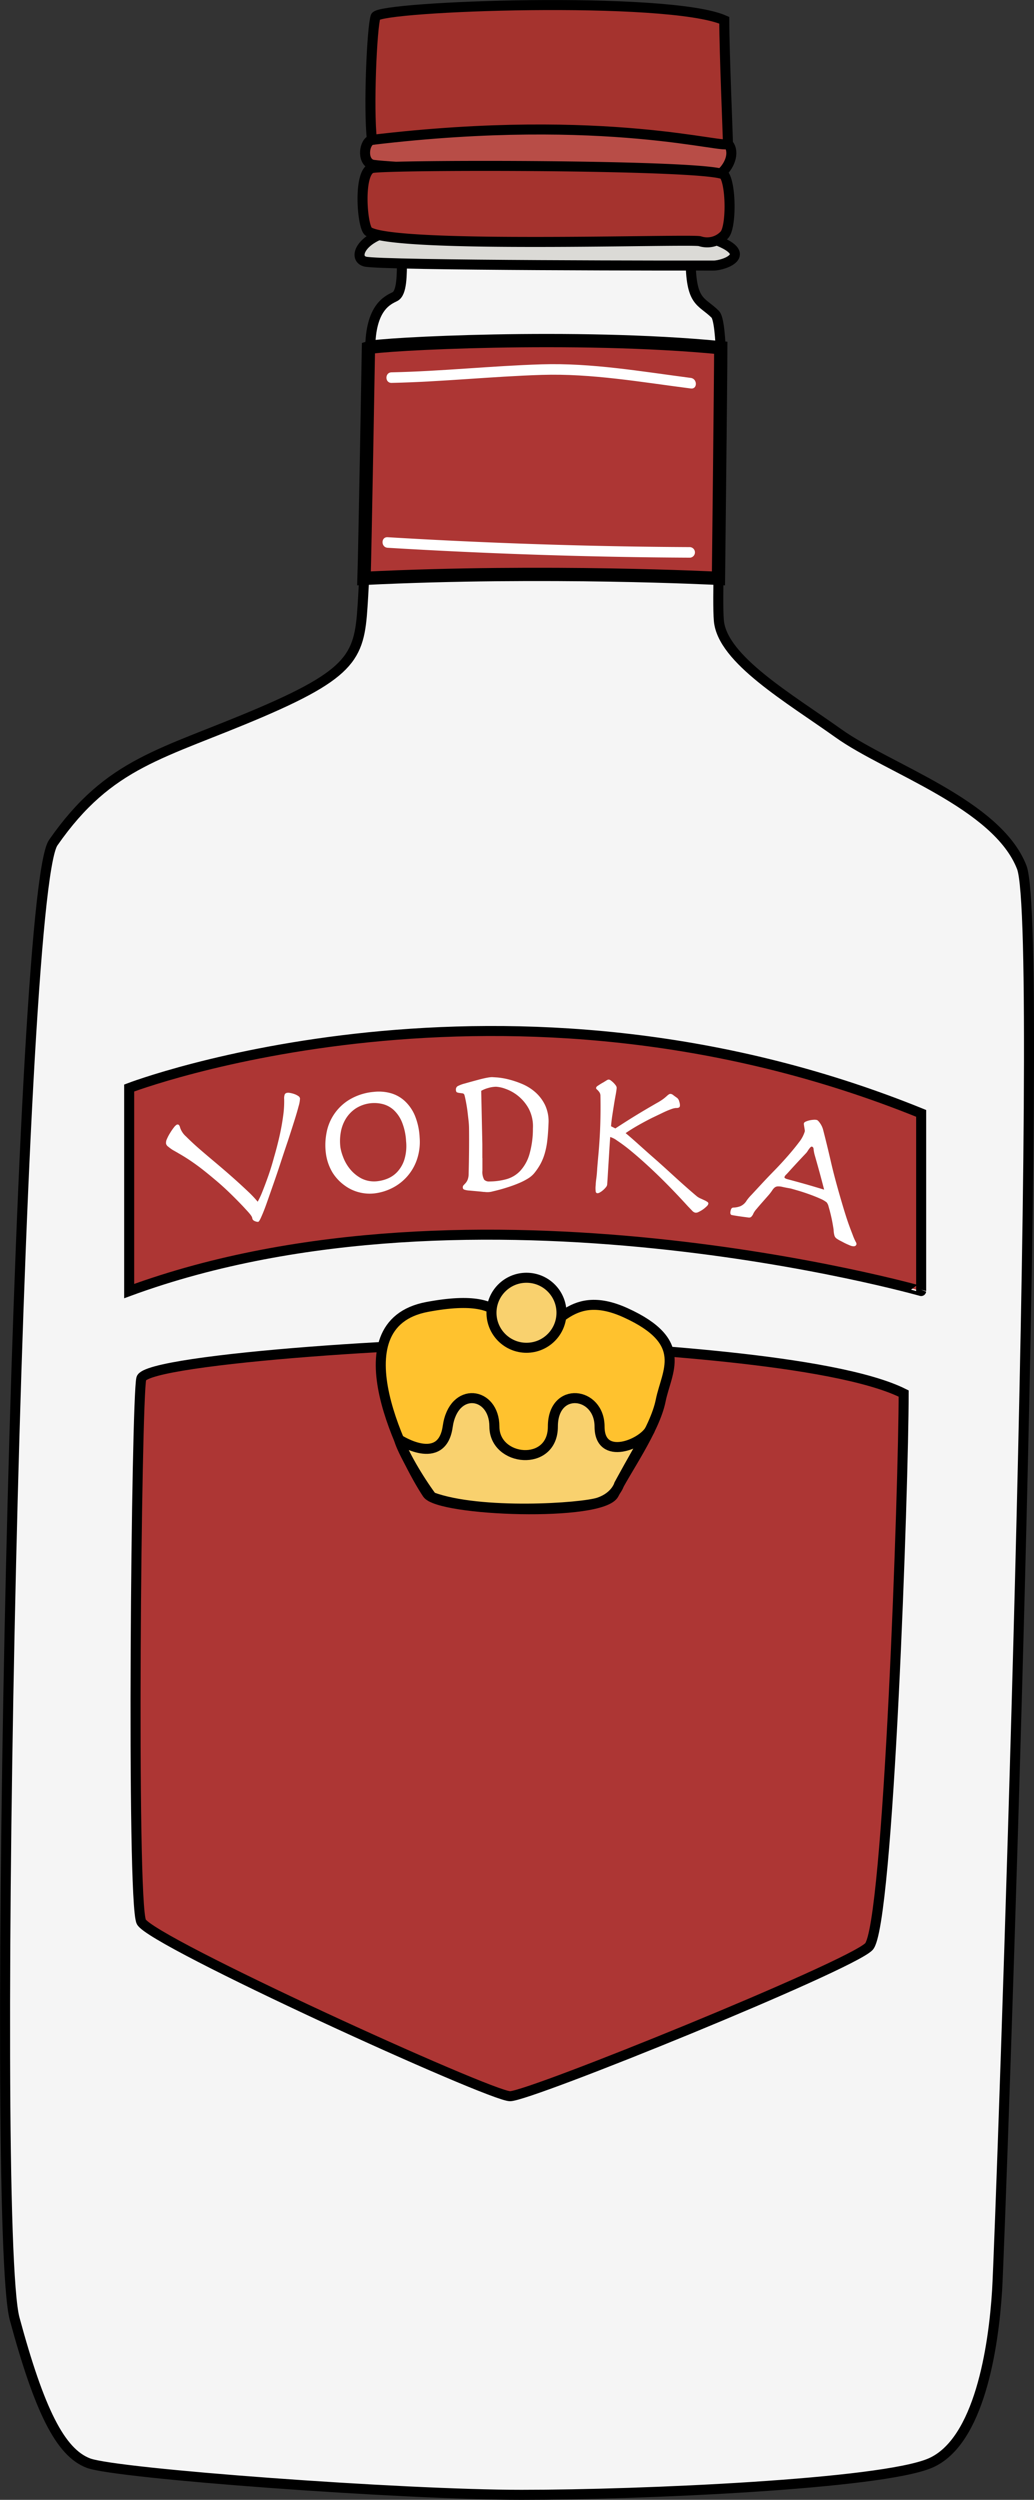 <svg xmlns="http://www.w3.org/2000/svg" viewBox="0 0 282.97 683.95"><rect x="0" y="0" width="282.97" height="683.95" fill="#333333" stroke="none"/><defs><style>.cls-1{fill:#f5f5f5;}.cls-1,.cls-2,.cls-3,.cls-4,.cls-5,.cls-6,.cls-8,.cls-9{stroke:#000;stroke-miterlimit:10;}.cls-1,.cls-2,.cls-3,.cls-5,.cls-6,.cls-8,.cls-9{stroke-width:2.74px;}.cls-2{fill:#dbdad6;}.cls-3{fill:#b84d47;}.cls-4,.cls-6{fill:#ad3634;}.cls-4{stroke-width:3.63px;}.cls-5{fill:#a5332e;}.cls-7{fill:#fff;}.cls-8{fill:#ffc22e;}.cls-9{fill:#f9d16e;}</style></defs><title>vodka</title><g id="Layer_2" data-name="Layer 2"><g id="Layer_1-2" data-name="Layer 1"><path class="cls-1" d="M14.57,230.55C4.64,244.82-2.78,609.33,4,634.39S16.49,671,24.21,673.91s85.78,8.67,118.55,8.67,98.31-2.89,111.8-8.67,17.35-31.81,18.31-47.23,13.49-372,6.75-389.38-36.63-27-50.12-36.63-31.81-20.24-32.77-30.84,2.89-80-1-83.85S189,83.09,189,70.56c-8.67,0-70.36-1-79,0,0,4.82,0,9.64-1.93,10.6s-6.75,2.89-6.75,14.46-1,52-1.93,67.47-1,20.24-28,31.81S30,208.39,14.57,230.55Z"/><path class="cls-2" d="M99.87,71.56c-4-1.16,0-9,13.49-9s68.48-1.33,80,2.24c14.46,4.49,4.82,7.86,1.93,7.86C191.43,72.68,103.72,72.68,99.87,71.56Z"/><path class="cls-3" d="M101.79,38.27c-2.11.43-2.89,5.78,0,6.75s92.64,5,95.48,2.49,3.8-6.34,1.87-8.27S149,28.63,101.79,38.27Z"/><path class="cls-4" d="M100.83,95.14c2.89-1,56.95-3.86,96.42,0,0,6.75-.63,63.1-.63,63.1s-47.07-2.44-97,0C99.87,151,100.83,95.14,100.83,95.14Z"/><path class="cls-5" d="M101.79,38.27c-1-8.67,0-30.84,1-33.73s80-5.78,95.42,1c0,8.67,1,31.81,1,33.73S166.37,30.56,101.79,38.27Z"/><path class="cls-5" d="M100.83,63.33c-1.75-1.25-2.89-16.38,1-17.35s94.45-1,96.38,1.93,1.93,14.46,0,16.38A6.43,6.43,0,0,1,191.55,66C189.5,65.26,107.58,68.15,100.83,63.33Z"/><path class="cls-6" d="M149.12,367.63c21.83,1.15,79.09,4.09,98.18,13.64,0,24.54-4.09,145.9-9.54,151.35S145,573.52,139.58,573.52,41.4,531.25,38.67,525.8s-1.36-143.17,0-148.63S123.21,366.26,149.12,367.63Z"/><path class="cls-6" d="M35.35,353.24V297.68s102.72-39.35,216.74,6.94v48.61S129.85,318.52,35.35,353.24Z"/><path class="cls-7" d="M45.69,311.61a11.42,11.42,0,0,1,.88-1.66,15,15,0,0,1,1-1.46,3.28,3.28,0,0,1,.73-.74q.73-.37,1,.81a5.58,5.58,0,0,0,1.61,2.38c1,1,2.15,2.09,3.55,3.31s2.93,2.51,4.57,3.89,3.21,2.73,4.72,4.07,2.87,2.59,4.08,3.74a29.9,29.9,0,0,1,2.69,2.84A21.9,21.9,0,0,0,71.82,326q.75-1.86,1.59-4.24T75,316.6q.81-2.77,1.45-5.57t1-5.44a28.49,28.49,0,0,0,.32-4.83,3.15,3.15,0,0,1,.15-1.32.82.82,0,0,1,.52-.42,2.18,2.18,0,0,1,.9,0,6.82,6.82,0,0,1,1.2.31,4.51,4.51,0,0,1,1.07.53,1,1,0,0,1,.49.67,8.37,8.37,0,0,1-.38,2.12q-.43,1.66-1.19,4.07t-1.72,5.35q-1,2.94-2,6t-2,5.9q-1,2.87-1.79,5.11t-1.43,3.66q-.61,1.43-.88,1.53a.78.78,0,0,1-.42,0,2.91,2.91,0,0,1-.53-.16,1.39,1.39,0,0,1-.47-.3.74.74,0,0,1-.23-.42,1.58,1.58,0,0,0-.16-.51,4.3,4.3,0,0,0-.38-.57c-.18-.23-.42-.52-.75-.88l-1.25-1.36c-2.65-2.78-5-5.05-7.14-6.86s-3.93-3.27-5.5-4.41-2.89-2-4-2.66-1.95-1.14-2.61-1.51A12.58,12.58,0,0,1,46,313.7a1.38,1.38,0,0,1-.56-.81A2.36,2.36,0,0,1,45.69,311.61Z"/><path class="cls-7" d="M89.31,310.23a13.44,13.44,0,0,1,6.17-9.28,15.6,15.6,0,0,1,6.77-2.21,12.23,12.23,0,0,1,4.56.32,9.44,9.44,0,0,1,3.9,2.12,11.55,11.55,0,0,1,2.81,4,18,18,0,0,1,1.32,6.05,15,15,0,0,1-.76,6.08,13.6,13.6,0,0,1-6.75,7.73,14.45,14.45,0,0,1-4.85,1.47,11.56,11.56,0,0,1-4.18-.29,11.32,11.32,0,0,1-4-1.89A12.6,12.6,0,0,1,91,320.81a13.63,13.63,0,0,1-1.83-5.37A17.3,17.3,0,0,1,89.31,310.23Zm4.6,6.36a11.65,11.65,0,0,0,1.85,3.23,10.17,10.17,0,0,0,3.15,2.6,7.69,7.69,0,0,0,4.66.72,10,10,0,0,0,2.55-.7,7.54,7.54,0,0,0,2.6-1.81,8.89,8.89,0,0,0,1.92-3.3,12.75,12.75,0,0,0,.49-5.12,16.21,16.21,0,0,0-1.15-5.26,9.37,9.37,0,0,0-2.25-3.27,7.08,7.08,0,0,0-3-1.61,9.46,9.46,0,0,0-7.33,1.17A9.17,9.17,0,0,0,94.69,306a10.46,10.46,0,0,0-1.42,3.73,13.82,13.82,0,0,0-.1,4.27A13.09,13.09,0,0,0,93.91,316.58Z"/><path class="cls-7" d="M132.49,326.12l-1-.11-3.06-.28a5,5,0,0,1-1.35-.24.61.61,0,0,1-.43-.58.84.84,0,0,1,.23-.65l.53-.56a3.38,3.38,0,0,0,.55-.89,4.29,4.29,0,0,0,.29-1.6q.08-3.09.11-6.33t0-6q0-1.13-.15-2.44t-.3-2.59q-.18-1.28-.39-2.38c-.14-.73-.27-1.34-.4-1.81a.64.64,0,0,0-.52-.52l-.77-.1a3,3,0,0,1-.71-.15c-.22-.08-.34-.3-.35-.68a1.1,1.1,0,0,1,.41-1,8.45,8.45,0,0,1,2-.76c1.65-.47,2.48-.69,4.14-1.14q1.3-.33,2.11-.47a8.33,8.33,0,0,1,1.22-.14l1.43.09a19.76,19.76,0,0,1,3,.51,25.35,25.35,0,0,1,3.76,1.25,13.23,13.23,0,0,1,3.65,2.27,11.21,11.21,0,0,1,2.69,3.56,10.49,10.49,0,0,1,.93,5q-.1,2.67-.34,4.69a21.32,21.32,0,0,1-.72,3.6,14.74,14.74,0,0,1-1.18,2.86,16.82,16.82,0,0,1-1.74,2.54,7,7,0,0,1-1.72,1.42,17.58,17.58,0,0,1-2.39,1.21q-1.3.55-2.67,1t-2.54.77q-1.17.31-2,.5a5.26,5.26,0,0,1-2.26.13Zm-.47-9.29q0,1.87,0,3.47a4.33,4.33,0,0,0,.48,2.46,1.8,1.8,0,0,0,1.44.49,17.8,17.8,0,0,0,4.7-.64,8.24,8.24,0,0,0,3.69-2.22,11.36,11.36,0,0,0,2.51-4.42,25.27,25.27,0,0,0,1-7.22,10.37,10.37,0,0,0-1.15-5.43,11.7,11.7,0,0,0-6.39-5.43,8.89,8.89,0,0,0-2.54-.56,7.89,7.89,0,0,0-2.19.35,8.18,8.18,0,0,0-1.88.77L132,313Q132,315,132,316.83Z"/><path class="cls-7" d="M179.67,301.83a16.26,16.26,0,0,0,1.77-1.1,12.91,12.91,0,0,0,1-.82,4.82,4.82,0,0,1,.62-.5.8.8,0,0,1,.6-.1,1.51,1.51,0,0,1,.6.32q.35.27,1.06.77a1.81,1.81,0,0,1,.57,1,3,3,0,0,1,.18,1.17.57.57,0,0,1-.26.44,1.49,1.49,0,0,1-.78.13,4.71,4.71,0,0,0-1.36.33q-1,.35-2.35,1t-2.88,1.38q-1.53.77-2.94,1.55t-2.56,1.49q-1.15.71-1.72,1.14c.55.45,1.54,1.29,2.95,2.55s3,2.7,4.9,4.36,3.79,3.4,5.81,5.24,3.93,3.53,5.74,5.06a4.45,4.45,0,0,0,1,.62l1.07.49a5.13,5.13,0,0,1,.86.47.55.55,0,0,1,.3.54,1.5,1.5,0,0,1-.5.73,8.06,8.06,0,0,1-1,.83,8.28,8.28,0,0,1-1.17.67,1.5,1.5,0,0,1-.9.2,1.62,1.62,0,0,1-.82-.5L188.22,330c-3.43-3.77-6.46-6.84-9-9.26s-4.69-4.31-6.4-5.72a45.07,45.07,0,0,0-4-3,6.19,6.19,0,0,0-1.83-.94q-.09,1.27-.21,3.12l-.23,3.75q-.12,1.9-.22,3.58t-.17,2.59a1.43,1.43,0,0,1-.36.72,5.89,5.89,0,0,1-.78.8,5,5,0,0,1-.88.62,1.29,1.29,0,0,1-.67.21.51.51,0,0,1-.44-.43,7.26,7.26,0,0,1,0-1.87q0-.56.16-1.72t.25-2.81q.13-1.64.31-3.59t.31-4q.2-3,.26-6.12t0-6.15a1.67,1.67,0,0,0-.22-.84,3.54,3.54,0,0,0-.42-.55,5.22,5.22,0,0,0-.38-.37.37.37,0,0,1-.16-.3.6.6,0,0,1,.1-.35,1.68,1.68,0,0,1,.19-.19c.67-.45,1.2-.79,1.61-1l.93-.57a1.8,1.8,0,0,1,.47-.23.82.82,0,0,1,.26,0,1.3,1.3,0,0,1,.49.26,6,6,0,0,1,.69.59,5.32,5.32,0,0,1,.63.74,1.11,1.11,0,0,1,.25.69q-.05.71-.27,1.88t-.45,2.6q-.23,1.43-.47,3t-.35,3l1.18.6C172.83,305.86,175.08,304.48,179.67,301.83Z"/><path class="cls-7" d="M214.2,324.75a4.87,4.87,0,0,0-1.31-.16,1.56,1.56,0,0,0-.85.28,3,3,0,0,0-.7.8,13.75,13.75,0,0,1-1.24,1.58l-1.6,1.82q-.8.91-1.44,1.68a6,6,0,0,0-.85,1.19,2.78,2.78,0,0,1-.64,1,.94.94,0,0,1-.68.18l-1.29-.17-1.45-.2-1.25-.2-.65-.12a.46.46,0,0,1-.35-.37,1.26,1.26,0,0,1,0-.56,2.09,2.09,0,0,1,.31-.9.79.79,0,0,1,.58-.21,5.72,5.72,0,0,0,1.79-.36,3.76,3.76,0,0,0,1.76-1.57,12.28,12.28,0,0,1,1.32-1.56q1.14-1.23,2.78-3t3.58-3.75q1.94-2,3.68-4t3-3.68a8.77,8.77,0,0,0,1.53-2.87,1.25,1.25,0,0,0,0-.45l-.11-.69-.11-.69a1.26,1.26,0,0,1,0-.46q.06-.25.51-.45a5.55,5.55,0,0,1,1-.33,7,7,0,0,1,1.15-.16,2.84,2.84,0,0,1,.86.05q.35.1.92.93a5.59,5.59,0,0,1,.82,1.8q1.07,4.14,2.15,8.84c.72,3.14,1.68,6.68,2.84,10.63.73,2.49,1.35,4.49,1.88,6s1,2.67,1.3,3.48.59,1.38.75,1.69a1.09,1.09,0,0,1,.2.61.69.69,0,0,1-.61.57,2.14,2.14,0,0,1-.87-.11q-.32-.11-.88-.36c-.38-.16-.77-.35-1.17-.56l-1.13-.59a8.43,8.43,0,0,1-.76-.47,1.53,1.53,0,0,1-.62-.87,6.4,6.4,0,0,1-.21-1.33c0-.32-.11-.9-.25-1.72s-.31-1.65-.51-2.49-.4-1.62-.61-2.3a2.8,2.8,0,0,0-.56-1.22,7.7,7.7,0,0,0-1.75-1q-1.27-.57-2.78-1.12t-3-1c-1-.29-1.75-.51-2.3-.66Q215,324.93,214.2,324.75Zm8.9-8.24a10.38,10.38,0,0,1-.44-2c0-.45-.18-.72-.45-.79a.39.39,0,0,0-.37.13,3.52,3.52,0,0,0-.42.49q-.23.31-.42.62a3.45,3.45,0,0,1-.44.57c-1.69,1.78-2.52,2.68-4.17,4.48q-.88,1-1.27,1.38a1.61,1.61,0,0,0-.44.65c-.05.23.23.43.86.6,4,1.07,6,1.64,10,2.85C224.61,321.9,224.12,320.11,223.1,316.52Z"/><path class="cls-8" d="M116.93,408.68c-5.67-8.51-25.56-46.32,0-51.11s19.17,8,27.15,8,10.9-13.78,27.15-6.39c17.57,8,11.18,16,9.58,24s-9.58,19.17-12.78,25.56S120.12,413.47,116.93,408.68Z"/><circle class="cls-9" cx="144.08" cy="359.17" r="9.58"/><path class="cls-9" d="M109.2,393.85s11.73,7.65,13.32-3.53,12.78-9.58,12.78,0,16,11.18,16,0,12.78-9.58,12.78,0,11.7,4.79,13.83.8c-4.25,7.19-8.48,15-8.48,15s-.91,3.36-5.53,4.94-32.56,3.44-45.74-1.48C114.53,404.69,110.25,397.38,109.2,393.85Z"/><path class="cls-7" d="M107.15,104.76c13.73-.29,27.38-1.76,41.09-2.19s27.31,2,40.82,3.72c1.84.24,1.82-2.65,0-2.89-13.52-1.76-27.15-4.14-40.82-3.72s-27.36,1.9-41.09,2.19c-1.86,0-1.86,2.93,0,2.89Z"/><path class="cls-7" d="M188.85,149.69q-41.41-.22-82.77-2.71c-1.86-.11-1.85,2.78,0,2.89q41.34,2.49,82.77,2.71a1.45,1.45,0,0,0,0-2.89Z"/></g></g></svg>